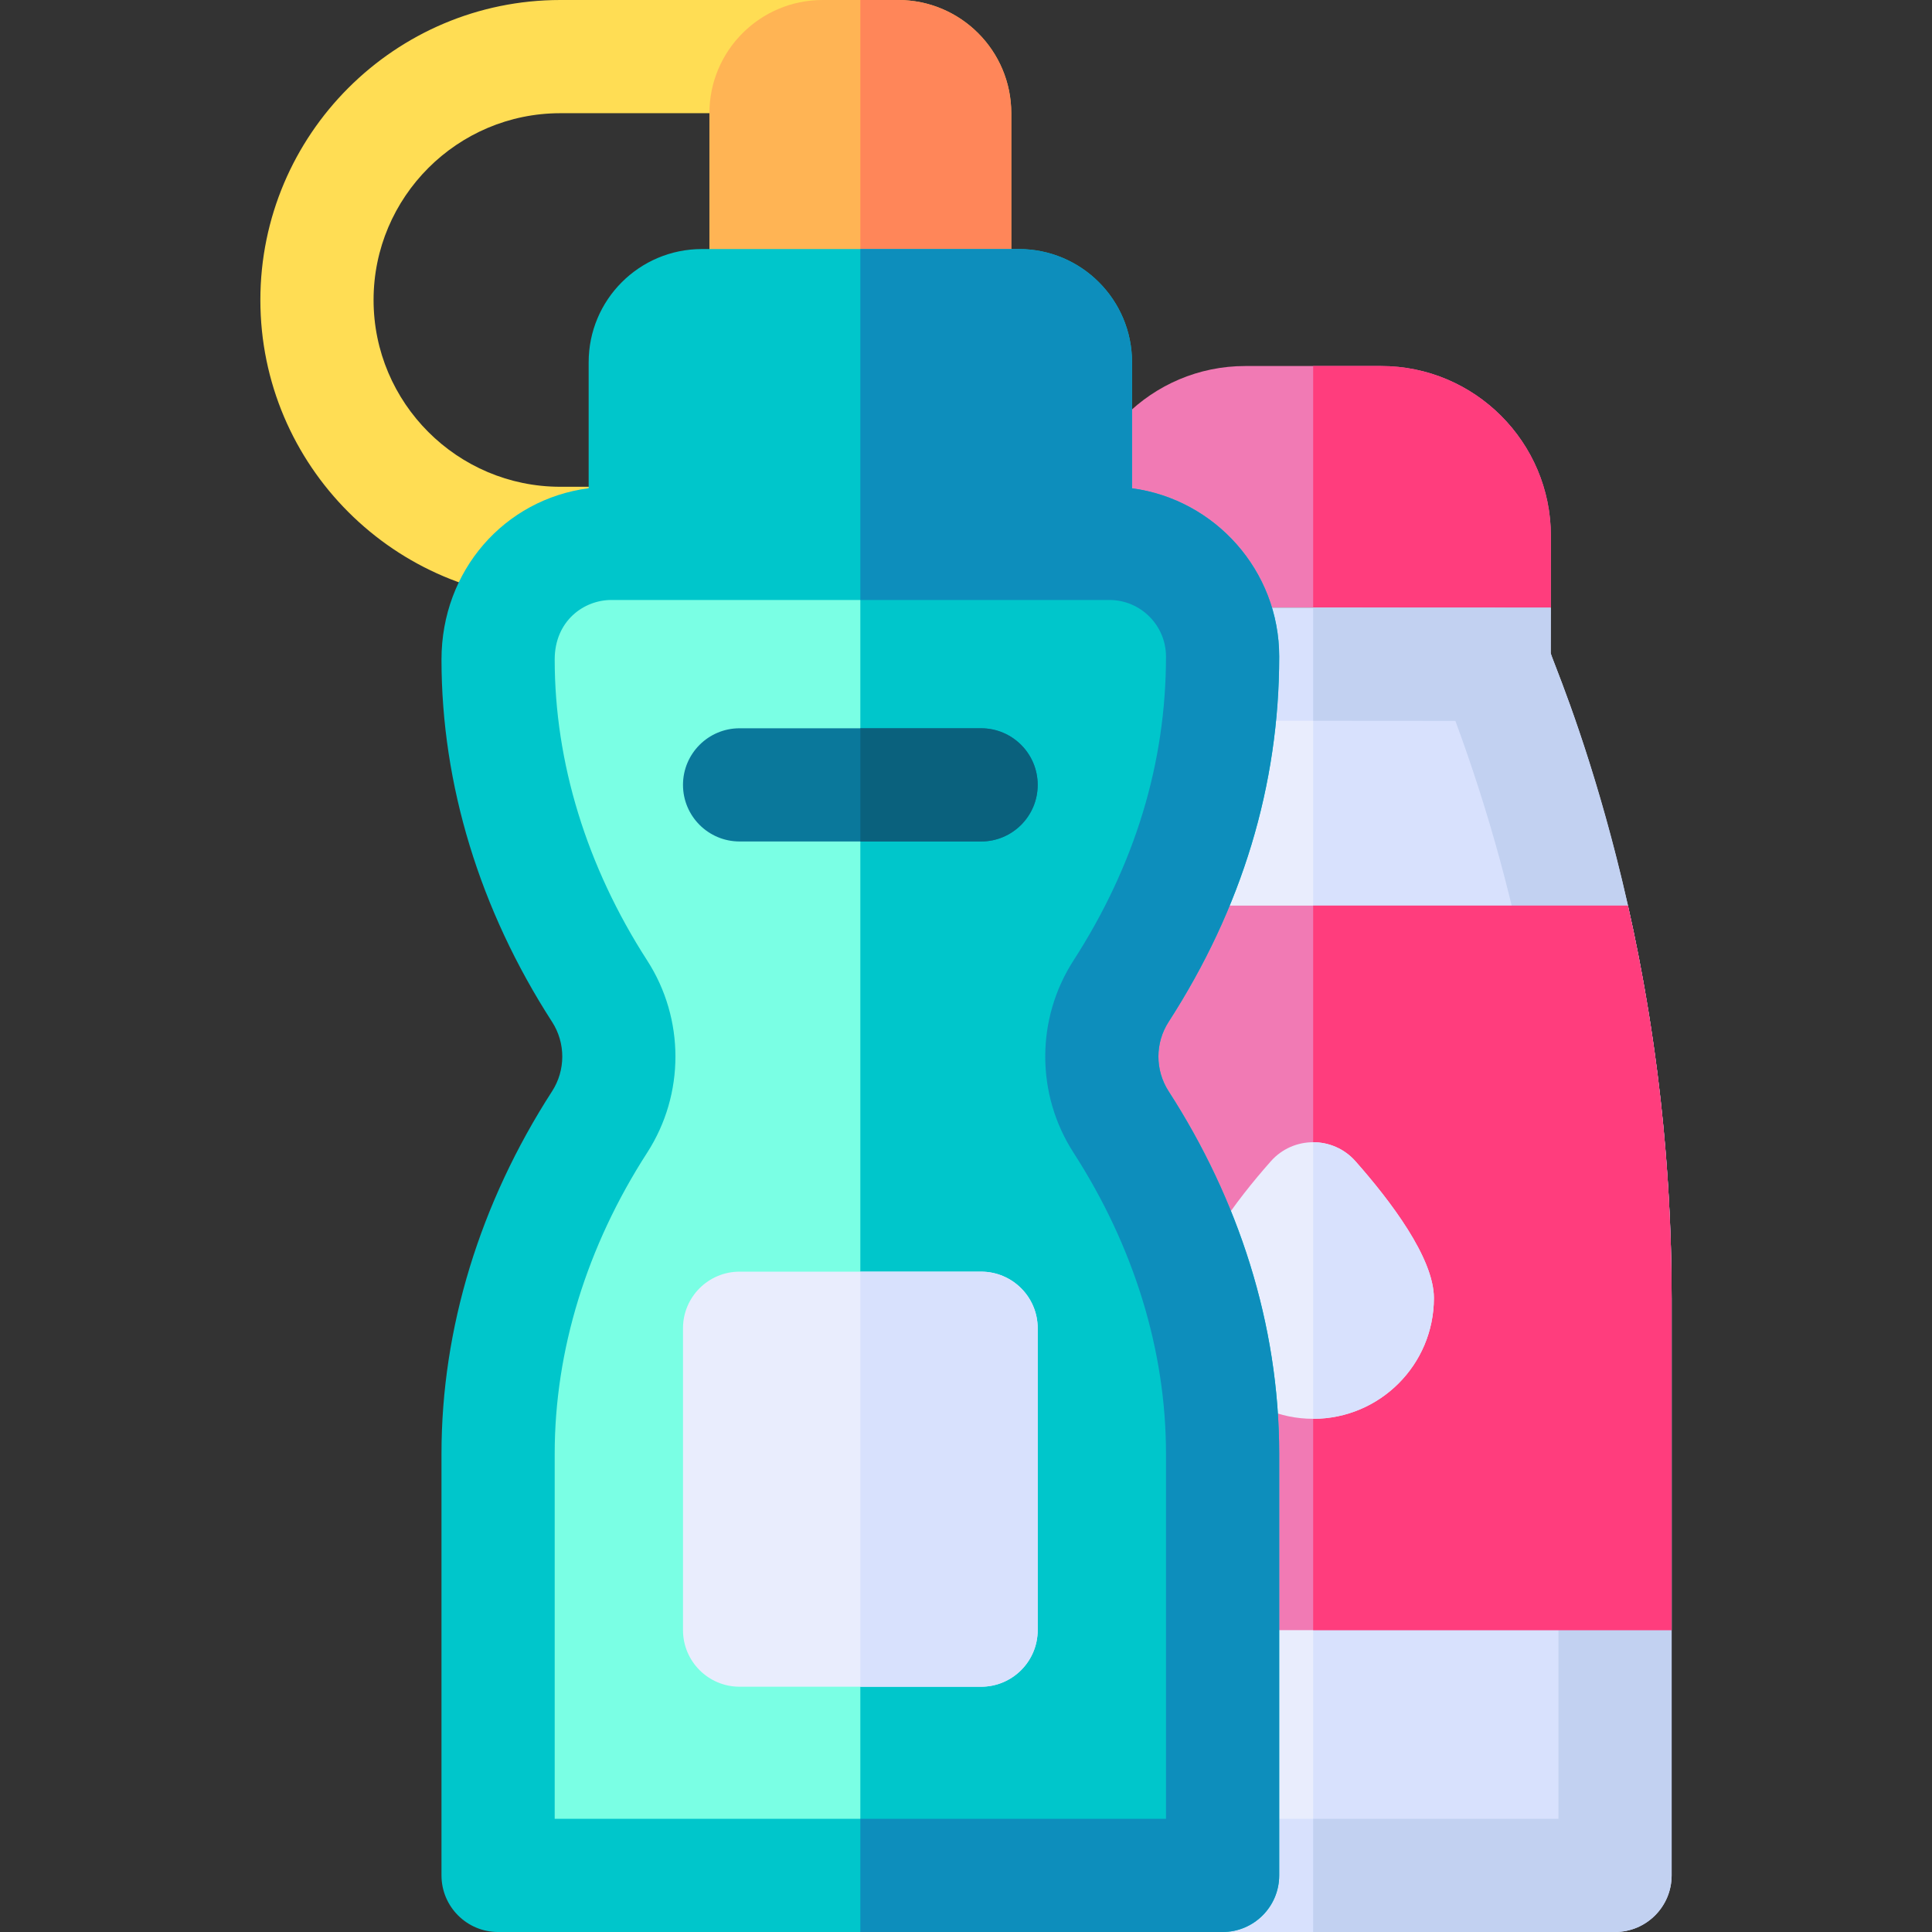 <svg id="Capa_1" enable-background="new 0 0 512 512" height="512" viewBox="0 0 512 512" width="512" xmlns="http://www.w3.org/2000/svg"><rect x="0" y="0" width="512" height="512" fill="#333333" stroke="none"/><g><path d="m366 97h-36c-24.81 0-45 20.19-45 45l.02 19c15.317.005 110.61.035 125.96.04l.02-19.04c0-24.81-20.19-45-45-45z" fill="#f17ab4"/><path d="m411 142-.02 19.04-62.98-.02v-64.02h18c24.81 0 45 20.19 45 45z" fill="#ff3d7d"/><path d="m428 344.09v152.91h-160v-152.91c0-57.54 10.86-114.57 32-168.09 95.294 0 96.01.11 96.01.01 21.13 53.52 31.99 110.54 31.99 168.08z" fill="#e9edfd"/><path d="m428 344.09v152.91h-80v-320.99c46.53.02 48.01.06 48.01 0 21.13 53.52 31.99 110.54 31.99 168.08z" fill="#d8e1fd"/><path d="m427.77 225c-8.65-33.15-16.81-51.07-16.81-51.96l.02-12c-57.026 0-43.461-.04-125.96-.04l.02 11.91c0 .87-8.59 20.57-16.81 52.09-10.12 38.78-15.23 78.64-15.23 119.09v152.91c0 8.28 6.72 15 15 15h160c8.28 0 15-6.72 15-15v-152.91c0-40.45-5.11-80.31-15.23-119.09zm-14.77 257h-130v-137.91c0-51.316 8.77-102.791 27.33-153.09 45.437 0 74.122.04 75.36.04 17.703 47.891 27.31 99.439 27.31 153.05z" fill="#d8e1fd"/><path d="m443 344.09v152.91c0 8.28-6.72 15-15 15h-80v-30h65v-137.91c0-53.603-9.612-105.173-27.31-153.05-5.082 0 2.409-.008-37.69-.03v-30c18.03.02 30.2.03 62.98.03l-.02 12c0 2 32.04 71.085 32.04 171.05z" fill="#c2d1f1"/><path d="m431.42 240h-166.84c-7.7 34.03-11.58 68.84-11.58 104.09v87.91h190v-87.91c0-35.25-3.88-70.06-11.58-104.09z" fill="#f17ab4"/><path d="m443 344.09v87.91h-95v-192h83.42c7.7 34.03 11.58 68.84 11.58 104.09z" fill="#ff3d7d"/><path d="m380 344c0 17.67-14.33 32-32 32s-32-14.33-32-32c0-10.63 11.57-25.83 20.8-36.27 5.94-6.7 16.448-6.714 22.4 0 9.23 10.44 20.8 25.64 20.8 36.27z" fill="#e9edfd"/><path d="m380 344c0 17.67-14.33 32-32 32v-73.3c4.12 0 8.23 1.68 11.2 5.03 9.23 10.44 20.8 25.64 20.8 36.27z" fill="#d8e1fd"/><path d="m228 159h-79.5c-43.836 0-79.5-35.664-79.5-79.5s35.664-79.5 79.5-79.5h79.5c8.284 0 15 6.716 15 15s-6.716 15-15 15h-79.5c-27.294 0-49.5 22.206-49.5 49.5s22.206 49.5 49.5 49.5h79.5c8.284 0 15 6.716 15 15s-6.716 15-15 15z" fill="#ffdd54"/><path d="m268 30v50h-80v-50c0-16.57 13.43-30 30-30h20c16.57 0 30 13.43 30 30z" fill="#ffb454"/><path d="m268 80h-40v-80h10c16.57 0 30 13.43 30 30z" fill="#ff8659"/><path d="m297.09 297.32c16.98 26.33 26.91 56.57 26.91 87.9v111.78h-192v-111.78c0-31.33 9.93-61.57 26.91-87.9 6.79-10.53 6.79-24.11 0-34.64-16.98-26.33-26.91-56.57-26.91-87.9 0-18.36 14.17-30.78 30-30.78h132c16.57 0 30 13.43 30 30 0 32.17-9.81 62.17-26.91 88.68-6.79 10.52-6.79 24.11 0 34.64z" fill="#7affe4"/><path d="m297.09 297.32c16.98 26.33 26.91 56.57 26.91 87.9v111.78h-96v-353h66c16.57 0 30 13.43 30 30 0 32.17-9.81 62.17-26.91 88.68-6.79 10.52-6.79 24.11 0 34.64z" fill="#00c6cb"/><path d="m309.69 289.19c-3.6-5.58-3.6-12.8 0-18.38 19.45-30.15 29.31-62.72 29.31-96.81 0-22.77-17.01-41.66-39-44.6v-33.4c0-16.57-13.43-30-30-30h-84c-16.57 0-30 13.43-30 30v33.39c-22.29 2.89-39 21.79-39 45.39 0 33.1 10.13 66.31 29.31 96.03 3.6 5.58 3.6 12.8 0 18.38-19.18 29.72-29.31 62.93-29.31 96.03v111.78c0 8.28 6.72 15 15 15h192c8.28 0 15-6.72 15-15v-111.78c0-34.39-10.883-67.477-29.31-96.03zm-.69 192.81h-162v-96.78c0-27.32 8.48-54.9 24.52-79.77 9.97-15.46 9.97-35.44 0-50.9-16.04-24.87-24.52-52.45-24.52-79.77 0-10.25 7.73-15.78 15-15.78h132c8.27 0 15 6.73 15 15 0 28.23-8.25 55.33-24.52 80.55-9.965 15.468-9.98 35.408 0 50.9 16.04 24.87 24.52 52.45 24.52 79.77z" fill="#00c6cb"/><path d="m339 385.22v111.78c0 8.28-6.72 15-15 15h-96v-30h81v-96.78c0-27.32-8.48-54.9-24.52-79.77-9.965-15.468-9.98-35.408 0-50.9 16.27-25.22 24.52-52.32 24.52-80.55 0-8.27-6.73-15-15-15h-66v-93h42c16.57 0 30 13.43 30 30v33.4c21.99 2.94 39 21.83 39 44.6 0 34.09-9.86 66.66-29.31 96.81-3.6 5.58-3.6 12.8 0 18.38 18.427 28.553 29.31 61.64 29.31 96.03z" fill="#0d8ebc"/><path d="m275 208c0 8.28-6.72 15-15 15h-64c-8.28 0-15-6.72-15-15s6.72-15 15-15h64c8.28 0 15 6.72 15 15z" fill="#0a789b"/><path d="m260 223h-32v-30h32c8.28 0 15 6.72 15 15s-6.72 15-15 15z" fill="#0a617d"/><path d="m260 337h-64c-8.28 0-15 6.72-15 15v80c0 8.28 6.72 15 15 15h64c8.28 0 15-6.72 15-15v-80c0-8.28-6.72-15-15-15z" fill="#e9edfd"/><path d="m275 352v80c0 8.28-6.72 15-15 15h-32v-110h32c8.28 0 15 6.72 15 15z" fill="#d8e1fd"/></g></svg>